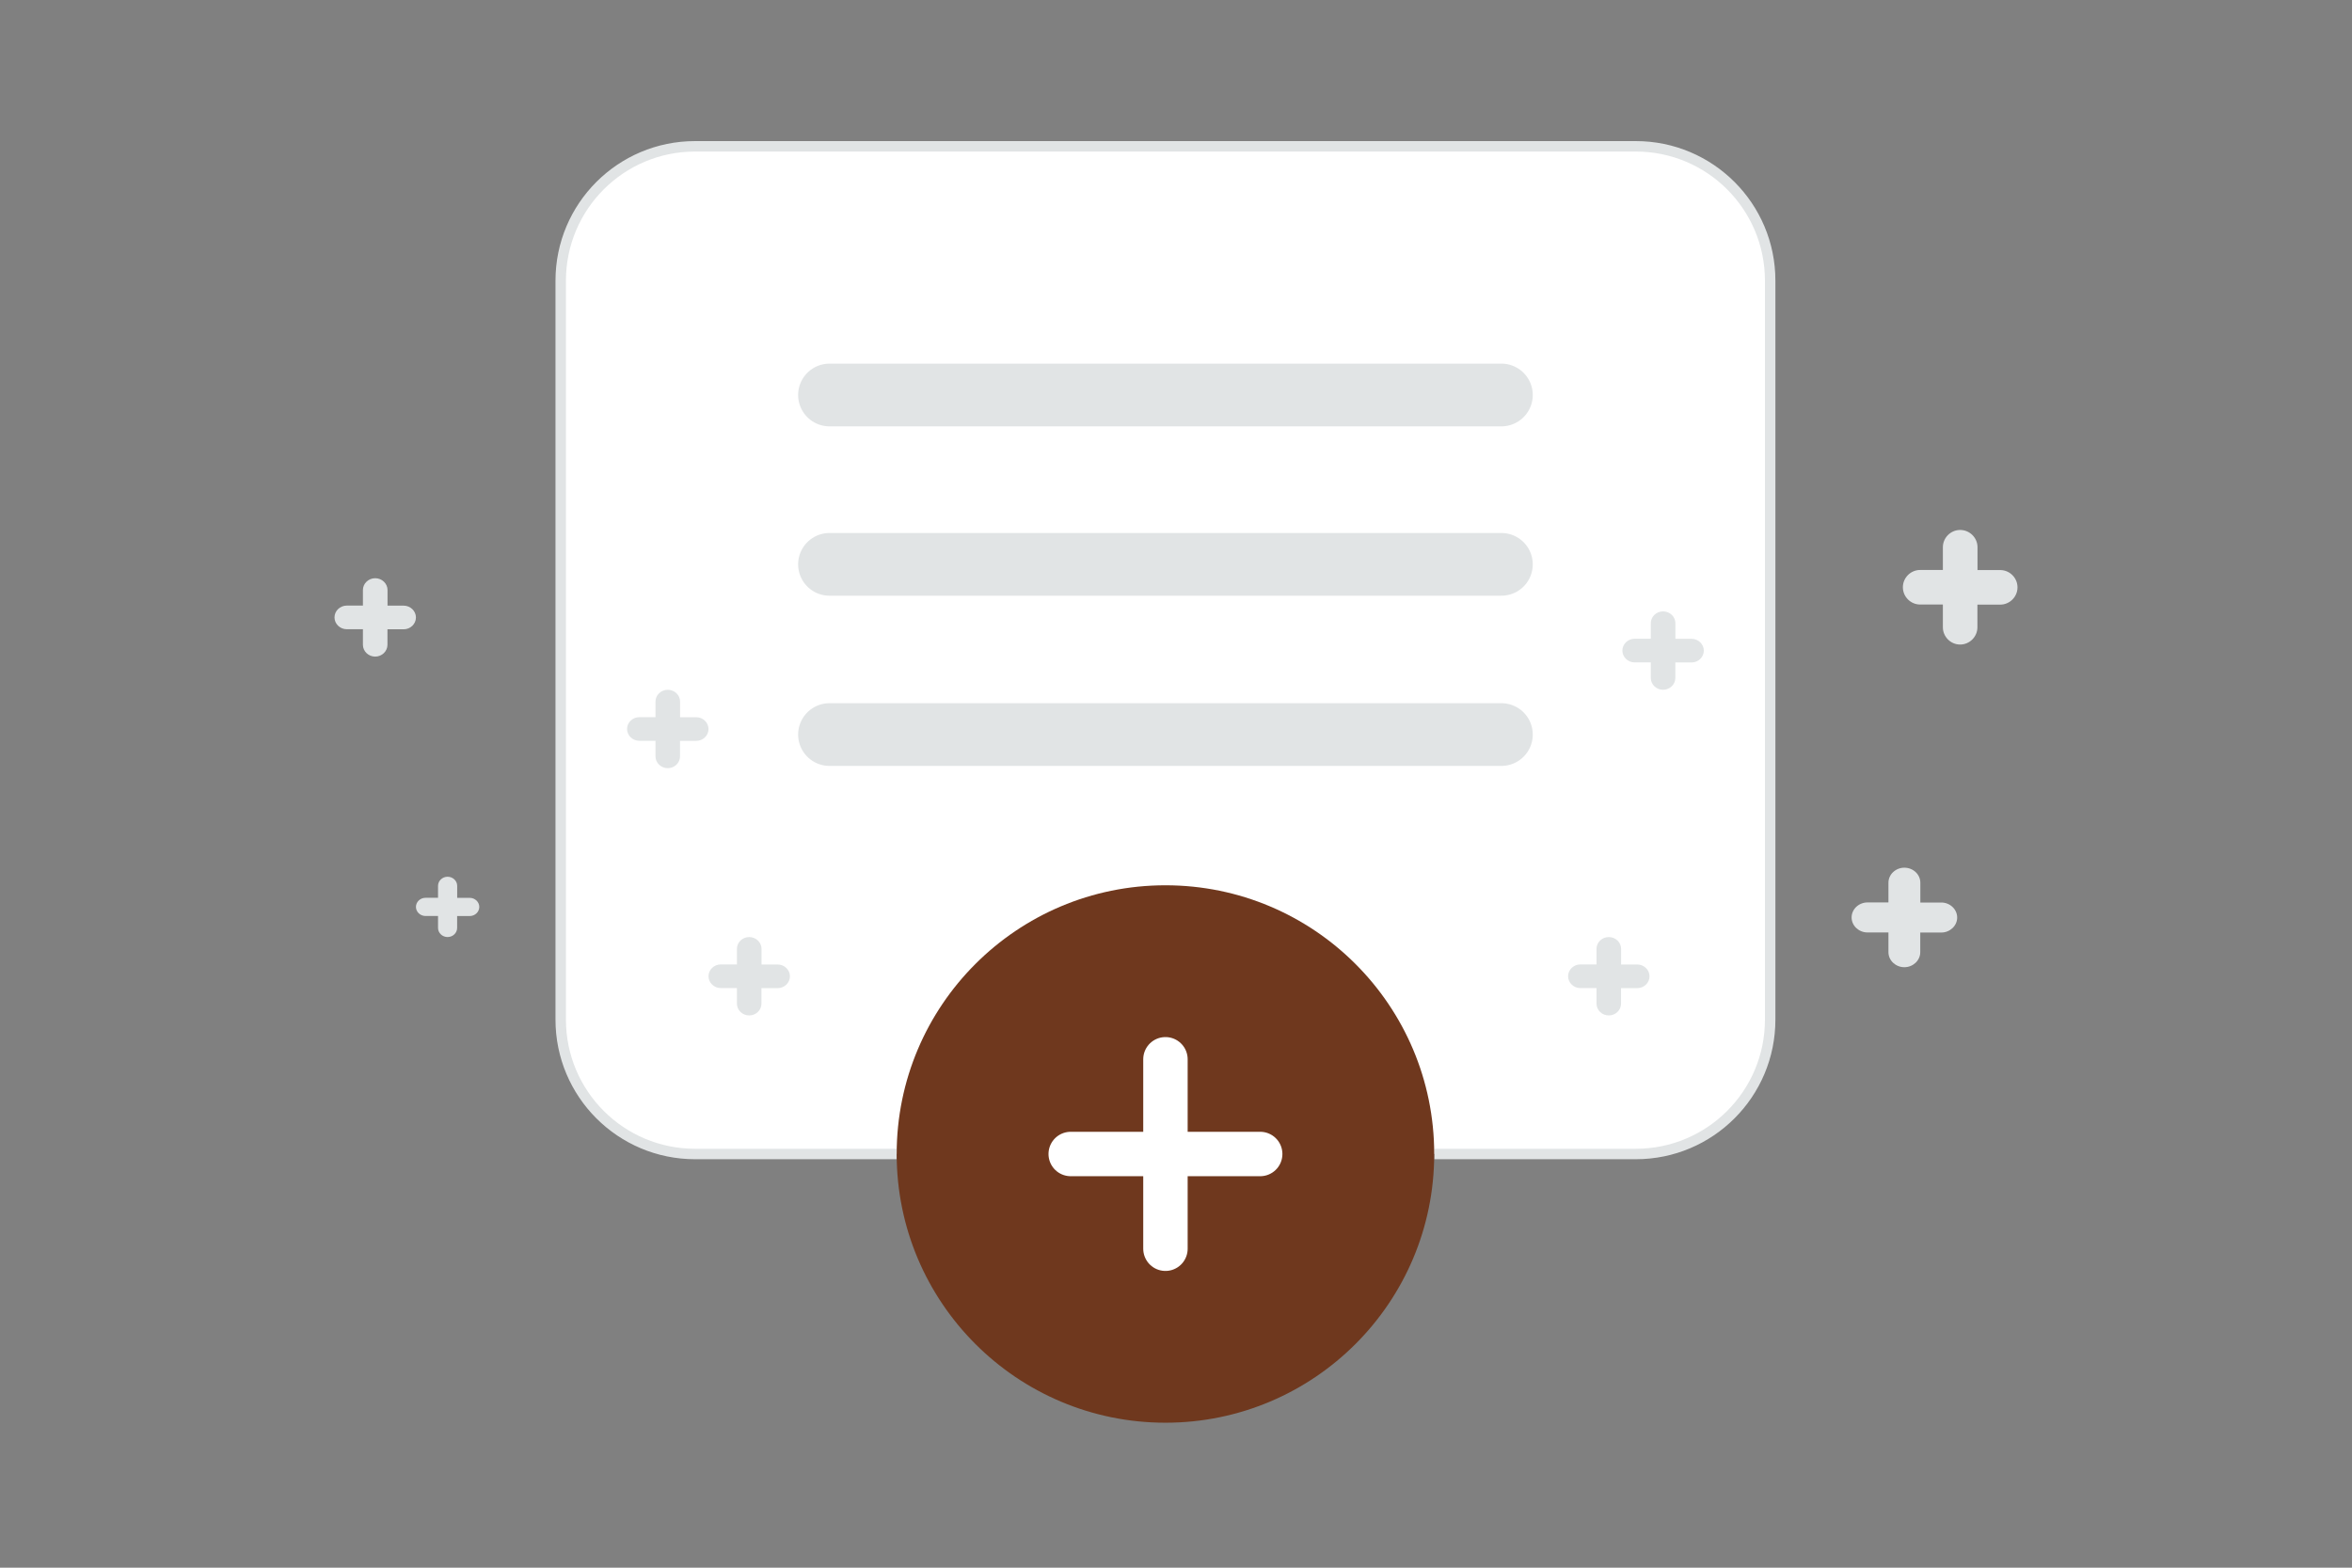 <svg width="900" height="600" viewBox="0 0 900 600" fill="none" xmlns="http://www.w3.org/2000/svg"><rect x="0" y="0" width="900" height="600" fill="#808080" stroke="none"/><path fill="transparent" d="M0 0h900v600H0z"/><path fill-rule="evenodd" clip-rule="evenodd" d="M343.115 441.669h-77.133c-28.411 0-51.423-23.012-51.423-51.423V107.423c0-28.411 23.012-51.423 51.423-51.423h359.957c28.411 0 51.423 23.012 51.423 51.423v282.823c0 28.411-23.012 51.423-51.423 51.423h-77.133" fill="#fff"/><path d="M343.115 441.669h-77.133c-28.411 0-51.423-23.012-51.423-51.422V107.423c0-28.411 23.012-51.423 51.423-51.423h359.957c28.411 0 51.423 23.012 51.423 51.423v282.824c0 28.41-23.012 51.422-51.423 51.422h-77.133" stroke="#E1E4E5" stroke-width="4"/><circle cx="445.961" cy="441.669" fill="#6f381e" r="102.845"/><path d="M317.404 215.993h257.113m-257.113-64.818h257.113M317.404 281.136h257.113" stroke="#E1E4E5" stroke-width="24" stroke-linecap="round" stroke-linejoin="round"/><path d="M445.961 477.924v-72.506m-36.251 36.251h72.505" stroke="#fff" stroke-width="17" stroke-linecap="round" stroke-linejoin="round"/><path fill-rule="evenodd" clip-rule="evenodd" d="M631.682 238.517v5.952h-6.176c-2.578 0-4.696 2.042-4.696 4.526s2.118 4.525 4.696 4.525h6.176v5.953c0 2.484 2.118 4.525 4.696 4.525 2.577 0 4.696-2.041 4.696-4.525v-5.928h6.201c2.578 0 4.696-2.041 4.696-4.526 0-2.484-2.118-4.525-4.696-4.525h-6.176v-5.977c0-2.484-2.118-4.526-4.721-4.526-2.578 0-4.696 2.042-4.696 4.526zm-20.774 124.645v5.952h-6.176c-2.578 0-4.696 2.042-4.696 4.526s2.118 4.525 4.696 4.525h6.176v5.953c0 2.484 2.118 4.525 4.696 4.525 2.577 0 4.696-2.041 4.696-4.525v-5.928h6.201c2.578 0 4.696-2.041 4.696-4.526 0-2.484-2.118-4.525-4.696-4.525h-6.176v-5.977c0-2.484-2.118-4.526-4.721-4.526-2.578 0-4.696 2.042-4.696 4.526zm-328.925 0v5.952h-6.176c-2.578 0-4.696 2.042-4.696 4.526s2.118 4.525 4.696 4.525h6.176v5.953c0 2.484 2.118 4.525 4.696 4.525s4.696-2.041 4.696-4.525v-5.928h6.202c2.577 0 4.695-2.041 4.695-4.526 0-2.484-2.118-4.525-4.695-4.525H291.4v-5.977c0-2.484-2.118-4.526-4.721-4.526-2.578 0-4.696 2.042-4.696 4.526zm-31.161-94.638v5.952h-6.176c-2.578 0-4.696 2.042-4.696 4.526s2.118 4.526 4.696 4.526h6.176v5.952c0 2.484 2.118 4.525 4.696 4.525 2.577 0 4.696-2.041 4.696-4.525v-5.928h6.201c2.578 0 4.696-2.041 4.696-4.526 0-2.484-2.118-4.525-4.696-4.525h-6.176v-5.977c0-2.484-2.118-4.526-4.721-4.526-2.578 0-4.696 2.042-4.696 4.526zm-83.205 70.511v4.579h-4.803c-2.005 0-3.653 1.57-3.653 3.481 0 1.911 1.648 3.481 3.653 3.481h4.803v4.579c0 1.911 1.648 3.481 3.653 3.481s3.652-1.57 3.652-3.481v-4.56h4.824c2.004 0 3.652-1.57 3.652-3.481 0-1.911-1.648-3.481-3.652-3.481h-4.804v-4.598c0-1.911-1.648-3.481-3.672-3.481-2.005 0-3.653 1.57-3.653 3.481zm-28.745-113.213v5.952h-6.176c-2.578 0-4.696 2.041-4.696 4.525 0 2.485 2.118 4.526 4.696 4.526h6.176v5.952c0 2.485 2.118 4.526 4.696 4.526s4.696-2.041 4.696-4.526v-5.927h6.201c2.578 0 4.696-2.042 4.696-4.526s-2.118-4.526-4.696-4.526h-6.176v-5.976c0-2.485-2.118-4.526-4.721-4.526-2.578 0-4.696 2.041-4.696 4.526zm583.745 112.014v7.554h-8.007c-3.341 0-6.087 2.592-6.087 5.745s2.746 5.744 6.087 5.744h8.007v7.554c0 3.153 2.745 5.745 6.087 5.745 3.341 0 6.087-2.592 6.087-5.745v-7.523h8.039c3.342 0 6.087-2.591 6.087-5.744 0-3.153-2.745-5.744-6.087-5.744h-8.006v-7.586c0-3.153-2.746-5.744-6.12-5.744-3.342 0-6.087 2.591-6.087 5.744zm20.828-128.392v8.7h-8.693c-3.627 0-6.609 2.983-6.609 6.614s2.982 6.615 6.609 6.615h8.693v8.699c0 3.631 2.981 6.614 6.609 6.614s6.609-2.983 6.609-6.614v-8.663h8.728c3.628 0 6.609-2.984 6.609-6.615 0-3.631-2.981-6.614-6.609-6.614h-8.692v-8.736c0-3.63-2.982-6.614-6.645-6.614-3.628 0-6.609 2.984-6.609 6.614z" fill="#E1E4E5"/></svg>
